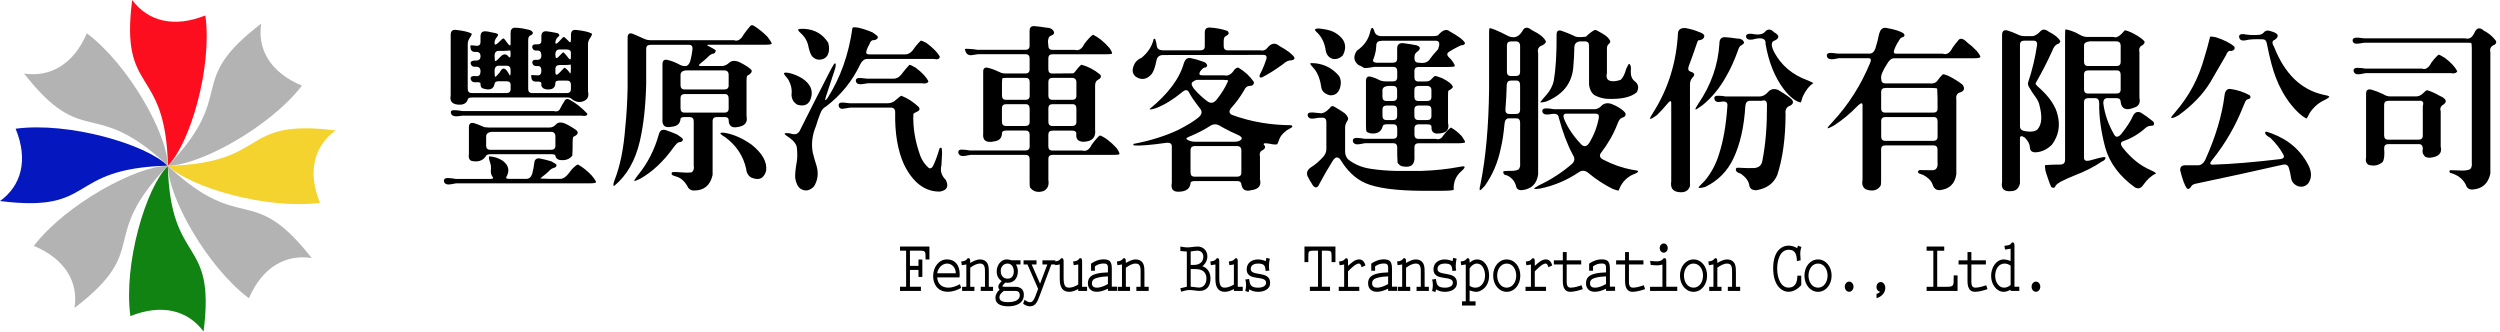 <svg width="279" height="37" viewBox="0 0 279 37" fill="none" xmlns="http://www.w3.org/2000/svg">
<path d="M14.753 0C16.48 2.345 19.376 3.144 22.918 1.722C23.721 7.556 21.172 16.088 18.743 18.482C18.465 7.137 13.364 10.762 14.753 0Z" fill="#FC0E1E"/>
<path d="M0 22.437C2.373 20.729 3.181 17.866 1.743 14.364C7.648 13.57 16.284 16.09 18.707 18.491C7.224 18.805 10.894 23.809 0 22.437Z" fill="#0518BF"/>
<path d="M37.454 14.557C35.083 16.265 34.275 19.128 35.711 22.631C29.811 23.424 21.183 20.904 18.761 18.503C30.235 18.19 26.569 13.185 37.454 14.557Z" fill="#F5D32F"/>
<path d="M22.718 37C20.989 34.655 18.094 33.856 14.552 35.278C13.749 29.444 16.298 20.912 18.727 18.518C19.044 29.863 24.105 26.238 22.718 37Z" fill="#108313"/>
<path d="M34.786 28.798C31.887 28.348 29.268 29.808 27.78 33.289C23.04 29.725 18.741 21.91 18.746 18.519C27.084 26.32 28.07 20.217 34.786 28.798Z" fill="#B3B3B3"/>
<path d="M8.315 34.367C8.77 31.501 7.293 28.912 3.773 27.44C7.377 22.753 15.281 18.503 18.711 18.508C10.821 26.752 16.994 27.727 8.315 34.367Z" fill="#B3B3B3"/>
<path d="M2.684 8.205C5.582 8.654 8.201 7.195 9.69 3.714C14.43 7.277 18.729 15.092 18.723 18.483C10.385 10.682 9.4 16.785 2.684 8.205Z" fill="#B3B3B3"/>
<path d="M29.154 2.63C28.699 5.496 30.175 8.085 33.696 9.557C30.091 14.243 22.188 18.494 18.758 18.489C26.648 10.245 20.476 9.27 29.154 2.63Z" fill="#B3B3B3"/>
<path d="M54.686 18.112C54.546 17.698 54.527 17.478 54.628 17.451C55.13 17.478 55.614 17.632 56.078 17.922C56.77 18.425 56.913 19.036 56.511 19.752C56.422 19.891 56.53 19.96 56.832 19.96H58.754C59.055 19.96 59.268 19.771 59.396 19.396C59.496 19.005 59.57 18.615 59.62 18.228C59.643 17.814 59.852 17.632 60.242 17.683C60.668 17.772 61.097 17.876 61.522 18.004C61.898 18.205 62.095 18.336 62.106 18.398C62.118 18.588 62.014 18.7 61.785 18.738C61.635 18.789 61.511 18.858 61.41 18.947C61.209 19.16 61 19.349 60.788 19.512C60.447 19.763 60.297 19.902 60.335 19.926C61.039 19.964 61.762 19.976 62.505 19.964C62.818 19.964 63.12 19.782 63.41 19.419L63.823 18.893C64.175 18.53 64.407 18.352 64.519 18.367C65.045 18.669 65.548 19.071 66.027 19.574C66.391 20.026 66.553 20.285 66.519 20.347C66.457 20.421 66.228 20.459 65.842 20.459H50.896L50.293 20.571C49.891 20.633 49.647 20.541 49.558 20.289C49.485 19.976 49.67 19.837 50.123 19.875C50.347 19.887 50.594 19.918 50.857 19.968H54.682C54.983 19.968 55.092 19.906 55.003 19.779C54.825 19.566 54.751 19.299 54.779 18.986C54.817 18.673 54.786 18.383 54.686 18.12V18.112ZM56.986 3.676C56.986 3.274 57.16 3.081 57.512 3.092C57.953 3.104 58.417 3.174 58.908 3.301C59.198 3.34 59.384 3.452 59.473 3.641C59.473 3.792 59.372 3.901 59.171 3.962C59.02 4.024 58.947 4.206 58.947 4.508V9.918C58.947 10.231 59.098 10.389 59.4 10.389H63.243C63.556 10.389 63.715 10.239 63.715 9.937V9.465C63.715 9.152 63.564 8.993 63.263 8.993H62.45C62.137 8.993 61.979 9.075 61.979 9.237C61.99 9.802 61.65 10.049 60.962 9.972C60.548 9.898 60.366 9.67 60.416 9.295C60.416 9.156 60.258 9.094 59.945 9.106C59.616 9.144 59.411 9.044 59.322 8.804C59.272 8.541 59.272 8.394 59.322 8.371L59.964 8.409C60.266 8.437 60.416 8.266 60.416 7.899C60.416 7.532 60.285 7.358 60.022 7.373C59.693 7.412 59.496 7.311 59.419 7.072C59.368 6.781 59.512 6.65 59.852 6.677C60.231 6.716 60.416 6.553 60.416 6.186C60.416 5.819 60.266 5.625 59.964 5.641C59.662 5.679 59.473 5.571 59.4 5.32C59.361 5.057 59.512 4.929 59.852 4.945C60.231 4.983 60.416 4.856 60.416 4.566V4.055C60.416 3.653 60.61 3.464 61 3.491C61.391 3.541 61.797 3.61 62.226 3.699C62.489 3.839 62.485 4.001 62.207 4.191C62.056 4.368 61.983 4.55 61.983 4.736C61.983 4.96 62.126 4.918 62.416 4.604C62.69 4.291 62.86 4.129 62.926 4.113C62.988 4.14 63.147 4.276 63.398 4.527C63.611 4.817 63.719 4.771 63.719 4.395V3.885C63.719 3.483 63.912 3.301 64.303 3.34C65.13 3.429 65.718 3.564 66.055 3.754C66.093 3.815 66.047 3.947 65.923 4.148C65.722 4.399 65.621 4.658 65.621 4.921V10.2C65.772 10.842 65.521 11.232 64.867 11.368C64.504 11.43 64.144 11.325 63.792 11.047C63.715 10.935 63.541 10.877 63.266 10.877H52.71C52.408 10.877 52.246 10.939 52.218 11.066C52.079 11.546 51.693 11.743 51.051 11.669C50.424 11.596 50.173 11.248 50.297 10.633V3.881C50.297 3.479 50.49 3.297 50.881 3.336C51.708 3.425 52.296 3.56 52.632 3.75C52.671 3.812 52.621 3.943 52.481 4.144C52.292 4.395 52.199 4.655 52.199 4.918V9.914C52.199 10.227 52.35 10.386 52.652 10.386H56.515C56.828 10.386 56.986 10.235 56.986 9.933V9.461C56.986 9.198 56.824 9.067 56.495 9.067H55.664C55.362 9.067 55.204 9.167 55.192 9.369C55.08 9.972 54.62 10.13 53.816 9.84C53.676 9.74 53.614 9.57 53.626 9.33C53.626 9.206 53.464 9.156 53.135 9.179C52.822 9.218 52.621 9.109 52.532 8.858C52.47 8.595 52.625 8.468 53.004 8.483L53.174 8.502C53.475 8.514 53.626 8.34 53.626 7.976C53.626 7.613 53.464 7.435 53.135 7.45C52.806 7.489 52.609 7.381 52.532 7.13C52.481 6.878 52.652 6.754 53.042 6.754C53.433 6.781 53.626 6.623 53.626 6.283C53.626 5.942 53.464 5.78 53.135 5.792C52.806 5.83 52.609 5.722 52.532 5.471C52.481 5.219 52.481 5.08 52.532 5.057C52.745 5.057 52.957 5.076 53.174 5.115C53.475 5.126 53.626 4.983 53.626 4.682V4.059C53.626 3.657 53.819 3.467 54.21 3.494C54.372 3.506 54.554 3.537 54.755 3.587C55.231 3.665 55.502 3.738 55.567 3.812C55.606 3.901 55.556 4.024 55.416 4.191C55.266 4.368 55.192 4.573 55.192 4.813C55.192 5.053 55.343 5.026 55.645 4.74C55.935 4.426 56.116 4.276 56.19 4.287C56.279 4.337 56.399 4.477 56.55 4.701C56.84 5.126 56.983 5.181 56.983 4.852V3.684L56.986 3.676ZM62.961 11.345C63.085 11.043 63.294 10.973 63.584 11.136C64.26 11.499 64.914 12.014 65.544 12.683C65.567 12.907 65.343 12.984 64.867 12.907H51.611L51.028 12.98C50.637 13.007 50.405 12.891 50.331 12.64C50.254 12.377 50.42 12.265 50.823 12.3C51.062 12.311 51.318 12.342 51.596 12.393H61.793C62.157 12.493 62.404 12.393 62.528 12.091C62.652 11.84 62.798 11.588 62.961 11.337V11.345ZM52.331 14.21C52.331 13.808 52.52 13.649 52.895 13.738C53.22 13.839 53.549 13.963 53.874 14.117C53.997 14.191 54.214 14.229 54.516 14.229H61.321C61.623 14.229 61.874 14.106 62.075 13.854C62.288 13.642 62.597 13.611 63 13.761C63.402 13.939 63.835 14.187 64.299 14.516C64.612 14.79 64.508 15.041 63.978 15.27C63.928 15.359 63.904 15.552 63.904 15.854C63.916 16.345 63.904 16.851 63.866 17.381C63.514 17.806 63.019 17.957 62.377 17.834C62.137 17.745 62.006 17.59 61.983 17.362C61.956 17.261 61.805 17.211 61.53 17.211H54.724C54.423 17.211 54.241 17.304 54.179 17.493C53.839 17.946 53.332 18.104 52.652 17.965C52.362 17.876 52.257 17.594 52.331 17.118V14.214V14.21ZM54.817 14.72C54.442 14.771 54.253 14.945 54.253 15.246V16.244C54.253 16.557 54.403 16.716 54.705 16.716H61.511C61.824 16.716 61.983 16.565 61.983 16.264V15.227C61.983 14.887 61.82 14.717 61.492 14.717H54.821L54.817 14.72ZM56.986 6.051C56.986 5.71 56.956 5.575 56.894 5.637C56.492 5.675 56.082 5.687 55.668 5.675C55.355 5.675 55.196 5.865 55.196 6.24C55.196 6.615 55.227 6.812 55.289 6.824C55.362 6.824 55.552 6.662 55.853 6.333C56.144 6.02 56.414 5.981 56.666 6.221C56.878 6.522 56.986 6.464 56.986 6.051ZM56.986 7.86C56.986 7.508 56.843 7.334 56.553 7.334H55.668C55.355 7.334 55.196 7.536 55.196 7.938C55.196 8.34 55.219 8.553 55.27 8.58C55.331 8.568 55.502 8.398 55.78 8.069C56.07 7.454 56.407 7.516 56.797 8.259C56.847 8.386 56.898 8.437 56.948 8.409C56.971 8.359 56.986 8.177 56.986 7.864V7.86ZM63.715 5.9C63.715 5.648 63.553 5.521 63.224 5.521H62.45C62.137 5.521 61.979 5.714 61.979 6.105C61.979 6.53 62.11 6.596 62.373 6.294C62.648 5.993 62.818 5.842 62.884 5.842C62.957 5.892 63.096 6.043 63.297 6.294C63.572 6.696 63.711 6.735 63.711 6.406V5.896L63.715 5.9ZM63.715 7.671C63.715 7.307 63.688 7.149 63.642 7.199C63.58 7.238 63.359 7.257 62.98 7.257H62.454C62.141 7.257 61.983 7.408 61.983 7.71V8.069C61.983 8.433 62.157 8.429 62.508 8.05C62.81 7.71 62.984 7.547 63.034 7.559C63.297 7.748 63.495 7.961 63.618 8.201C63.68 8.212 63.711 8.038 63.711 7.671H63.715Z" fill="black"/>
<path d="M83.599 3.073C83.75 2.81 83.932 2.748 84.144 2.883C84.698 3.235 85.2 3.645 85.653 4.109C86.016 4.589 86.167 4.852 86.105 4.902C86.016 4.964 85.784 4.995 85.409 4.995H79.114C78.835 4.995 78.862 5.064 79.187 5.204C79.639 5.428 79.871 5.583 79.883 5.656C79.833 5.896 79.713 6.008 79.523 5.996C79.384 6.047 79.26 6.124 79.144 6.221C78.855 6.511 78.568 6.766 78.278 6.994C77.938 7.246 77.915 7.369 78.205 7.369H80.525C80.827 7.369 81.109 7.249 81.372 7.01C81.635 6.758 82.006 6.727 82.486 6.917C83.201 7.269 83.665 7.578 83.882 7.841C83.932 8.065 83.762 8.274 83.371 8.464C83.332 8.553 83.313 8.734 83.313 9.009V12.949C83.464 13.653 83.135 14.063 82.335 14.175C81.67 14.315 81.329 14.055 81.318 13.402C81.318 13.178 81.167 13.062 80.865 13.062H79.999C79.686 13.062 79.527 13.212 79.527 13.514V19.527C79.264 20.684 78.58 21.26 77.474 21.26C77.095 21.271 76.832 21.09 76.681 20.715C76.38 20.212 76.008 19.887 75.568 19.736C75.239 19.647 75.046 19.566 74.984 19.492C74.922 19.38 74.941 19.284 75.042 19.21C75.216 19.183 75.517 19.191 75.947 19.23L76.608 19.268C76.948 19.268 77.153 19.249 77.23 19.21C77.42 19.021 77.482 18.785 77.42 18.495V13.537C77.42 13.224 77.269 13.065 76.967 13.065H76.422C76.121 13.065 75.962 13.127 75.95 13.255C75.9 13.796 75.579 14.09 74.987 14.14C74.206 14.318 73.858 14.021 73.932 13.255V7.168C73.932 6.754 74.125 6.596 74.516 6.696C74.918 6.785 75.347 6.948 75.796 7.188C75.997 7.315 76.221 7.377 76.472 7.377C76.724 7.377 76.913 7.188 77.037 6.812C77.149 6.387 77.23 5.95 77.281 5.513C77.319 5.173 77.192 5.003 76.902 5.003H72.586C72.273 5.003 72.114 5.153 72.114 5.455V9.376C72.052 11.89 71.813 14.024 71.399 15.784C70.896 17.934 69.949 19.585 68.553 20.742C68.414 20.765 68.421 20.564 68.572 20.138C69.199 18.568 69.601 16.596 69.779 14.218C69.918 12.922 70.003 11.453 70.042 9.806V4.206C70.042 3.781 70.235 3.634 70.626 3.773L71.906 4.337C72.107 4.438 72.358 4.488 72.66 4.488H81.913C82.327 4.639 82.691 4.419 83.008 3.827C83.186 3.576 83.379 3.324 83.591 3.073H83.599ZM73.534 14.983C73.634 14.57 73.878 14.411 74.268 14.512C74.694 14.651 75.123 14.813 75.548 15.003C76.012 15.305 76.24 15.494 76.225 15.567C76.175 15.768 76.032 15.869 75.792 15.869C75.664 15.869 75.459 16.062 75.169 16.453C74.052 18.011 72.814 19.172 71.457 19.941C71.055 20.142 70.827 20.223 70.78 20.185C70.769 20.134 70.904 19.922 71.194 19.543C72.273 18.224 73.054 16.704 73.53 14.98L73.534 14.983ZM81.318 8.367C81.318 8.027 81.155 7.857 80.827 7.857H76.511C76.132 7.907 75.947 8.081 75.947 8.382V9.512C75.947 9.825 76.097 9.983 76.399 9.983H80.846C81.159 9.983 81.318 9.833 81.318 9.531V8.363V8.367ZM81.318 11.008C81.318 10.668 81.178 10.498 80.904 10.498H76.418C76.105 10.498 75.947 10.649 75.947 10.95V12.099C75.947 12.412 76.097 12.57 76.399 12.57H80.846C81.159 12.57 81.318 12.42 81.318 12.118V11.004V11.008ZM80.394 14.871C80.444 14.782 80.656 14.779 81.035 14.852C81.952 15.03 82.895 15.455 83.862 16.132C85.08 17.099 85.626 18.073 85.502 19.055C85.25 19.949 84.678 20.192 83.785 19.79C83.456 19.55 83.29 19.237 83.274 18.847C82.961 17.427 82.195 16.26 80.974 15.339C80.571 15.1 80.378 14.945 80.39 14.867L80.394 14.871Z" fill="black"/>
<path d="M87.481 8.197C87.52 8.085 87.732 8.073 88.123 8.158C88.587 8.27 89.051 8.468 89.519 8.742C90.447 9.357 90.776 10.099 90.497 10.966C90.284 11.658 89.793 11.902 89.028 11.7C88.587 11.476 88.355 11.097 88.332 10.571C88.409 10.007 88.289 9.442 87.972 8.874C87.643 8.483 87.481 8.259 87.481 8.197ZM95.134 3.108C95.184 3.03 95.397 3.027 95.776 3.088C96.251 3.189 96.789 3.367 97.376 3.614C97.755 3.866 97.949 4.028 97.96 4.105C98.011 4.256 97.891 4.384 97.601 4.484C97.326 4.434 97.129 4.593 97.017 4.956C96.889 5.157 96.793 5.378 96.715 5.617C96.603 5.919 96.696 6.07 96.998 6.07H101.031C101.332 6.07 101.607 5.919 101.862 5.617C102.113 5.242 102.407 4.883 102.748 4.542C102.825 4.519 103.042 4.604 103.409 4.805C104.124 5.347 104.615 5.842 104.878 6.294C104.878 6.584 104.654 6.677 104.202 6.577H96.777C96.475 6.577 96.224 6.766 96.023 7.141C95.118 9.051 93.838 10.633 92.179 11.89C91.889 12.029 91.677 12.292 91.537 12.683C91.359 13.123 91.205 13.58 91.066 14.059C90.64 15.076 90.52 16.07 90.706 17.037C90.83 17.54 90.977 18.042 91.139 18.545C91.363 19.377 91.263 20.127 90.838 20.807C90.358 21.298 89.863 21.384 89.349 21.07C89.047 20.869 88.846 20.475 88.746 19.883C88.718 19.458 88.776 18.851 88.916 18.073C88.989 17.721 88.997 17.195 88.935 16.492C88.873 16.101 88.614 15.745 88.162 15.417C87.759 15.154 87.558 14.991 87.558 14.925C87.57 14.852 87.779 14.837 88.181 14.887C88.734 15.1 89.109 14.964 89.31 14.473C90.439 12.211 91.591 9.949 92.759 7.686C92.96 7.311 93.1 7.102 93.173 7.064C93.297 7.075 93.305 7.284 93.192 7.686L92.156 10.834C92.028 11.236 92.087 11.287 92.326 10.985C93.784 8.711 94.72 6.085 95.134 3.108ZM89.062 3.336C89.074 3.235 89.333 3.197 89.836 3.224C90.981 3.313 91.847 3.835 92.438 4.79C92.578 5.331 92.547 5.795 92.346 6.186C92.183 6.437 91.951 6.588 91.65 6.638C91.247 6.712 90.903 6.588 90.613 6.263C90.435 6.012 90.292 5.59 90.18 4.999C90.068 4.573 89.851 4.194 89.538 3.87C89.225 3.58 89.066 3.406 89.066 3.344L89.062 3.336ZM99.882 11.232C100.296 10.869 100.536 10.687 100.598 10.687C101.313 10.977 101.955 11.391 102.52 11.932C102.709 12.172 102.628 12.358 102.276 12.497C102.086 12.586 101.974 12.655 101.936 12.706C101.862 14.187 102.117 15.753 102.709 17.4C102.91 17.926 103.235 18.387 103.687 18.777C103.877 18.816 104.02 18.735 104.12 18.534C104.36 18.069 104.604 17.408 104.855 16.553C104.917 16.503 104.979 16.48 105.045 16.48C105.107 16.53 105.137 16.743 105.137 17.122L105.064 18.441C104.902 19.055 105.064 19.605 105.555 20.08C105.907 20.807 105.687 21.244 104.894 21.38C103.235 21.403 101.905 20.405 100.899 18.383C100.184 16.824 99.851 14.871 99.902 12.52C99.902 12.18 99.739 12.01 99.41 12.01H94.886L94.302 12.103C93.9 12.203 93.668 12.114 93.606 11.84C93.544 11.55 93.715 11.418 94.117 11.445L94.813 11.523H99.055C99.356 11.523 99.631 11.43 99.882 11.24V11.232ZM100.563 8.348C100.837 7.973 101.147 7.601 101.487 7.234C101.561 7.222 101.789 7.323 102.164 7.536C102.891 8.077 103.378 8.591 103.614 9.082C103.525 9.295 103.27 9.365 102.84 9.291H96.866L96.263 9.384C95.861 9.446 95.617 9.361 95.528 9.121C95.451 8.808 95.636 8.669 96.073 8.707L96.789 8.781H99.728C100.041 8.781 100.319 8.638 100.559 8.348H100.563Z" fill="black"/>
<path d="M114.905 3.429C114.905 3.05 115.095 2.884 115.47 2.918C115.911 2.957 116.348 3.011 116.789 3.088C117.241 3.1 117.523 3.27 117.636 3.599C117.674 3.75 117.562 3.877 117.295 3.978C116.994 4.09 116.893 4.461 116.994 5.092C116.994 5.405 117.144 5.563 117.446 5.563H119.933C120.385 5.691 120.745 5.471 121.008 4.902L121.309 4.527C121.688 4.086 121.92 3.873 122.005 3.885C122.608 4.175 123.212 4.666 123.815 5.355C124.055 5.706 124.148 5.919 124.097 5.997C124.008 6.035 123.784 6.055 123.421 6.055H117.465C117.152 6.055 116.994 6.205 116.994 6.507V7.733C116.994 8.046 117.144 8.205 117.446 8.205L119.782 8.185C119.832 8.162 119.921 8.073 120.045 7.922C120.385 7.47 120.605 7.238 120.706 7.226C121.421 7.416 122.113 7.779 122.779 8.321C122.953 8.545 122.852 8.754 122.477 8.943C122.299 9.055 122.214 9.264 122.214 9.566V14.465C122.326 15.343 121.885 15.796 120.895 15.823C120.304 15.8 120.049 15.502 120.122 14.937C120.122 14.697 119.971 14.578 119.67 14.578H117.465C117.152 14.578 116.994 14.728 116.994 15.03V16.329C116.994 16.642 117.144 16.801 117.446 16.801H120.764C121.216 16.929 121.576 16.708 121.839 16.14L122.121 15.761C122.473 15.335 122.694 15.119 122.782 15.119C123.347 15.343 123.962 15.823 124.631 16.55C124.882 16.925 124.975 17.145 124.913 17.211C124.851 17.261 124.623 17.285 124.236 17.285H117.469C117.156 17.285 116.998 17.435 116.998 17.737V20.092C117.098 20.668 116.924 21.078 116.472 21.318C115.806 21.53 115.296 21.391 114.944 20.904C114.917 20.815 114.905 20.583 114.905 20.208V17.756C114.905 17.443 114.755 17.285 114.453 17.285H108.308L107.686 17.397C107.284 17.459 107.04 17.354 106.951 17.076C106.913 16.786 107.083 16.662 107.462 16.701C107.701 16.712 107.957 16.743 108.235 16.793H114.438C114.751 16.793 114.909 16.642 114.909 16.341V15.042C114.909 14.728 114.759 14.57 114.457 14.57H112.288C111.974 14.57 111.816 14.678 111.816 14.891C111.804 15.405 111.522 15.703 110.969 15.776C110.052 15.977 109.639 15.684 109.724 14.891V8.011C109.724 7.609 109.917 7.466 110.308 7.578C110.733 7.69 111.17 7.857 111.607 8.069C111.758 8.158 111.986 8.201 112.284 8.201H114.434C114.747 8.201 114.905 8.05 114.905 7.748V6.522C114.905 6.209 114.755 6.051 114.453 6.051H109.136L108.533 6.143C108.131 6.217 107.868 6.074 107.74 5.71L107.682 5.486C107.705 5.436 107.906 5.428 108.285 5.467C108.548 5.478 108.811 5.509 109.078 5.56H114.43C114.743 5.56 114.902 5.409 114.902 5.107V3.429H114.905ZM112.438 8.688L111.912 8.707C111.851 8.746 111.82 8.916 111.82 9.218V10.668C111.82 10.981 111.97 11.14 112.272 11.14H114.441C114.755 11.14 114.913 10.989 114.913 10.687V9.16C114.913 8.847 114.762 8.688 114.461 8.688H112.442H112.438ZM114.905 12.137C114.905 11.797 114.766 11.627 114.492 11.627H112.288C111.974 11.627 111.816 11.778 111.816 12.079V13.588C111.816 13.901 111.967 14.059 112.268 14.059H114.438C114.751 14.059 114.909 13.909 114.909 13.607V12.137H114.905ZM120.126 9.179C120.126 8.827 119.925 8.665 119.523 8.688H117.469C117.156 8.688 116.998 8.839 116.998 9.14V10.668C116.998 10.981 117.148 11.14 117.45 11.14H119.654C119.967 11.14 120.126 10.989 120.126 10.687V9.179ZM120.126 12.137C120.126 11.797 119.987 11.627 119.712 11.627H117.469C117.156 11.627 116.998 11.778 116.998 12.079V13.588C116.998 13.901 117.148 14.059 117.45 14.059H119.654C119.967 14.059 120.126 13.909 120.126 13.607V12.137Z" fill="black"/>
<path d="M134.453 3.618C134.453 3.243 134.642 3.057 135.017 3.073C135.771 3.123 136.425 3.251 136.978 3.452C137.218 3.665 137.152 3.862 136.788 4.036C136.637 4.098 136.564 4.287 136.564 4.6V5.146C136.564 5.459 136.715 5.617 137.016 5.617H140.617C140.968 5.695 141.243 5.598 141.448 5.335C141.873 4.794 142.326 4.732 142.805 5.146C143.648 5.61 144.193 6.023 144.445 6.391C144.507 6.58 144.402 6.692 144.124 6.731C143.811 6.72 143.494 6.863 143.18 7.164C142.353 7.768 141.599 8.243 140.918 8.595C140.694 8.707 140.574 8.676 140.559 8.502C140.57 8.379 140.667 8.158 140.841 7.841C141.03 7.427 141.193 7.006 141.332 6.576C141.405 6.275 141.293 6.124 140.992 6.124L129.739 6.143C129.364 6.17 129.136 6.368 129.062 6.747C128.935 7.412 128.768 7.911 128.552 8.235C127.987 8.889 127.376 8.99 126.723 8.537C126.32 8.185 126.301 7.682 126.665 7.029C126.877 6.739 127.117 6.553 127.38 6.464C128.107 5.873 128.567 5.165 128.757 4.334C128.819 4.31 128.877 4.322 128.927 4.372C129.016 4.624 129.07 4.875 129.097 5.126C129.136 5.428 129.348 5.59 129.739 5.617H133.981C134.294 5.617 134.453 5.467 134.453 5.165V3.618ZM132.132 7.029C132.272 6.604 132.515 6.418 132.867 6.484C133.293 6.561 133.741 6.685 134.205 6.863C134.507 6.936 134.681 7.087 134.731 7.315C134.658 7.493 134.553 7.566 134.429 7.539C134.302 7.566 134.139 7.71 133.938 7.972C133.776 8.263 133.846 8.406 134.147 8.406H136.618C137.044 8.518 137.43 8.305 137.767 7.764C137.941 7.586 138.091 7.52 138.219 7.555C138.934 7.984 139.507 8.518 139.936 9.156C139.948 9.446 139.785 9.589 139.445 9.589C139.182 9.589 138.973 9.767 138.822 10.115C138.409 10.819 137.948 11.445 137.446 11.998C137.117 12.377 137.136 12.652 137.504 12.826C139.553 13.58 141.757 13.963 144.12 13.974C144.193 14.036 144.232 14.094 144.232 14.144C144.193 14.206 143.989 14.338 143.61 14.539C143.219 14.829 142.956 15.123 142.817 15.424C142.666 15.838 142.573 16.066 142.535 16.101C142.384 16.151 142.109 16.132 141.707 16.043L141.444 16.004C141.081 15.954 140.953 16.012 141.065 16.174C141.255 16.364 141.216 16.553 140.953 16.739C140.64 16.851 140.528 17.099 140.613 17.474V20.018C140.787 20.722 140.462 21.124 139.634 21.225C139.043 21.387 138.687 21.206 138.559 20.68C138.548 20.366 138.389 20.208 138.088 20.208H133.339C133.037 20.208 132.879 20.277 132.867 20.417C132.817 21.043 132.388 21.372 131.587 21.395C130.911 21.434 130.64 21.101 130.775 20.397V16.345C130.775 16.043 130.586 15.904 130.211 15.931C128.463 16.182 127.245 16.283 126.552 16.233C126.491 16.182 126.464 16.124 126.479 16.062C128.351 15.71 130.021 15.188 131.494 14.496C132.5 13.982 133.254 13.518 133.757 13.1C134.159 12.76 134.201 12.416 133.888 12.064C133.308 11.321 132.91 10.734 132.682 10.293C132.531 9.979 132.268 9.983 131.889 10.312C130.911 11.116 129.955 11.7 129.023 12.064C128.521 12.226 128.281 12.257 128.308 12.157C130.381 10.459 131.657 8.746 132.132 7.01V7.029ZM136.243 14.098C135.829 13.823 135.439 13.804 135.075 14.04C134.371 14.492 133.575 14.902 132.682 15.266C132.368 15.393 132.318 15.505 132.531 15.606C132.771 15.745 133.041 15.815 133.343 15.815H137.828C138.13 15.815 138.362 15.734 138.525 15.571C138.664 15.397 138.532 15.219 138.13 15.045C137.627 14.833 137.125 14.585 136.622 14.311L136.247 14.102L136.243 14.098ZM138.54 16.813C138.54 16.472 138.378 16.302 138.049 16.302H133.354C133.026 16.302 132.863 16.461 132.863 16.774V19.245C132.863 19.558 133.014 19.717 133.316 19.717H138.064C138.378 19.717 138.536 19.566 138.536 19.264V16.813H138.54ZM133.548 8.916C133.358 8.966 133.196 9.055 133.057 9.179C132.917 9.33 132.995 9.589 133.281 9.952C133.772 10.505 134.259 10.958 134.75 11.31C135.091 11.561 135.416 11.519 135.729 11.178C136.32 10.451 136.765 9.728 137.067 9.009C137.055 8.947 136.897 8.916 136.595 8.916H133.54H133.548Z" fill="black"/>
<path d="M148.382 12.079C148.544 11.828 148.734 11.778 148.947 11.928C149.326 12.141 149.701 12.381 150.076 12.644C150.416 12.957 150.52 13.224 150.397 13.437C150.207 13.7 150.114 13.959 150.114 14.21V16.925C150.114 17.226 150.215 17.505 150.416 17.756C151.143 18.348 152.025 18.711 153.053 18.851C153.869 18.974 154.793 19.052 155.826 19.075H158.599C160.145 19.024 161.568 18.874 162.875 18.622C163.127 18.572 163.301 18.553 163.401 18.564C163.513 18.653 163.409 18.835 163.08 19.11C162.465 19.651 162.183 20.339 162.233 21.182C162.133 21.233 161.924 21.264 161.611 21.275L160.915 21.294H158.803C155.799 21.283 153.653 20.993 152.357 20.428C151.278 19.949 150.354 19.079 149.585 17.806C149.322 17.466 149.051 17.493 148.773 17.884C148.22 18.762 147.709 19.643 147.245 20.521C147.056 20.974 146.82 21.035 146.53 20.711C146.317 20.382 146.12 20.049 145.946 19.713C145.756 19.299 145.884 18.947 146.325 18.657C146.777 18.383 147.237 17.984 147.701 17.47C147.914 17.207 148.022 16.929 148.022 16.642V13.607C148.022 13.293 147.872 13.135 147.57 13.135C147.268 13.123 146.959 13.154 146.646 13.228C146.244 13.278 146.012 13.178 145.95 12.926C145.876 12.663 146.043 12.536 146.46 12.547L147.423 12.64C147.725 12.64 148.046 12.45 148.386 12.075L148.382 12.079ZM146.213 7.087C146.263 7.037 146.476 7.029 146.855 7.068C147.91 7.207 148.769 7.679 149.438 8.483C149.662 8.858 149.697 9.318 149.531 9.86C149.329 10.413 148.95 10.672 148.401 10.633C147.798 10.471 147.477 10.138 147.439 9.635C147.326 8.858 147.087 8.228 146.723 7.752C146.383 7.373 146.213 7.157 146.213 7.091V7.087ZM146.742 3.336C146.804 3.173 147.067 3.135 147.535 3.224C148.162 3.297 148.664 3.448 149.043 3.676C150.099 4.33 150.374 5.157 149.875 6.163C149.546 6.503 149.171 6.642 148.746 6.576C148.305 6.437 148.042 6.132 147.953 5.652C147.852 4.898 147.578 4.272 147.125 3.769C146.886 3.545 146.762 3.398 146.75 3.336H146.742ZM152.926 3.467C153.065 3.003 153.208 2.992 153.359 3.429C153.436 3.792 153.68 3.993 154.094 4.032H159.863C160.165 4.032 160.373 4.001 160.486 3.939C161 3.324 161.448 3.185 161.824 3.525C162.752 4.028 163.312 4.457 163.502 4.805C163.463 4.956 163.351 5.037 163.162 5.049C163.049 5.049 162.899 5.107 162.709 5.219C162.38 5.382 162.048 5.571 161.711 5.784C161.433 5.962 161.452 6.186 161.769 6.46L161.994 6.704C162.295 7.106 162.407 7.338 162.334 7.4C162.233 7.45 161.994 7.474 161.619 7.474H158.32C158.007 7.474 157.848 7.624 157.848 7.926V8.622C157.848 8.935 157.999 9.094 158.301 9.094H159.074C159.387 9.094 159.616 9.005 159.751 8.831C159.913 8.653 160.033 8.541 160.111 8.491C160.184 8.452 160.455 8.529 160.923 8.715C161.65 9.067 162.059 9.399 162.148 9.713C162.071 9.852 161.905 9.991 161.638 10.126C161.611 10.188 161.599 10.37 161.599 10.672V13.727C161.773 14.442 161.448 14.833 160.621 14.895C160.006 14.968 159.716 14.72 159.755 14.14C159.755 13.966 159.604 13.877 159.302 13.877H158.324C158.011 13.877 157.852 14.028 157.852 14.33V15.026C157.852 15.339 158.003 15.498 158.305 15.498H160.227C160.567 15.598 160.83 15.498 161.019 15.196C161.344 14.744 161.646 14.423 161.924 14.233C162.326 14.446 162.728 14.767 163.131 15.196C163.394 15.575 163.521 15.799 163.506 15.873C163.444 15.946 163.216 15.985 162.829 15.985H158.324C158.011 15.985 157.852 16.136 157.852 16.438V17.416C157.926 18.371 157.481 18.754 156.514 18.564C156.302 18.526 156.12 18.387 155.969 18.151C155.93 17.586 155.919 17.021 155.93 16.453C155.93 16.14 155.78 15.981 155.478 15.981H152.33L151.727 16.093C151.325 16.155 151.081 16.062 150.992 15.811C150.919 15.498 151.104 15.359 151.557 15.397C151.781 15.409 152.029 15.44 152.292 15.49H155.459C155.772 15.49 155.93 15.339 155.93 15.038V14.341C155.93 14.028 155.78 13.87 155.478 13.87H154.763C154.461 13.87 154.302 13.963 154.291 14.152C154.128 14.717 153.687 14.964 152.972 14.887C152.721 14.825 152.562 14.755 152.5 14.678C152.462 14.589 152.442 14.357 152.442 13.982V9.044C152.442 8.618 152.636 8.46 153.026 8.572C153.328 8.645 153.629 8.765 153.931 8.931C154.121 9.032 154.364 9.082 154.666 9.082H155.459C155.772 9.082 155.93 8.931 155.93 8.63V7.934C155.93 7.621 155.78 7.462 155.478 7.462H153.386L152.802 7.555C152.4 7.617 152.176 7.605 152.125 7.516C152.025 7.439 151.847 7.354 151.599 7.253C151.058 6.812 151.004 6.279 151.429 5.652C152.261 5.088 152.759 4.353 152.937 3.448L152.926 3.467ZM154.279 4.542L153.997 4.581C153.707 4.608 153.571 4.821 153.583 5.223C153.571 5.587 153.483 6.008 153.32 6.488C153.142 6.801 153.243 6.971 153.622 6.998H155.451C155.764 6.998 155.923 6.847 155.923 6.546V5.416C155.923 4.991 156.143 4.79 156.584 4.813C157.087 4.875 157.589 4.956 158.092 5.057C158.556 5.219 158.575 5.467 158.15 5.791C157.949 5.892 157.848 6.12 157.848 6.468C157.848 6.816 157.999 6.994 158.301 6.994C158.842 7.083 159.229 6.994 159.469 6.731C159.782 6.29 160.103 5.904 160.431 5.563C160.482 5.54 160.544 5.362 160.621 5.037C160.66 4.713 160.528 4.546 160.227 4.546H154.291L154.279 4.542ZM154.882 9.593C154.48 9.643 154.279 9.805 154.279 10.084V10.799C154.279 11.113 154.43 11.271 154.732 11.271H155.447C155.76 11.271 155.919 11.12 155.919 10.819V10.065C155.919 9.751 155.768 9.593 155.466 9.593H154.882ZM155.923 12.249C155.923 11.936 155.772 11.778 155.47 11.778H154.755C154.442 11.778 154.283 11.928 154.283 12.23V12.926C154.283 13.239 154.434 13.398 154.735 13.398H155.451C155.764 13.398 155.923 13.247 155.923 12.945V12.249ZM159.747 10.065C159.747 9.724 159.546 9.57 159.144 9.593H158.316C158.003 9.593 157.844 9.744 157.844 10.045V10.799C157.844 11.113 157.995 11.271 158.297 11.271H159.275C159.588 11.271 159.747 11.12 159.747 10.819V10.065ZM159.747 12.249C159.747 11.936 159.596 11.778 159.295 11.778H158.316C158.003 11.778 157.844 11.928 157.844 12.23V12.926C157.844 13.239 157.995 13.398 158.297 13.398H159.275C159.588 13.398 159.747 13.247 159.747 12.945V12.249Z" fill="black"/>
<path d="M166.213 3.166C166.251 3.116 166.456 3.166 166.835 3.317C167.261 3.494 167.69 3.692 168.115 3.92C168.858 4.345 169.445 4.202 169.886 3.487C170.111 3.011 170.462 2.965 170.942 3.355C171.82 3.781 172.349 4.21 172.524 4.635C172.524 4.774 172.396 4.91 172.148 5.049C171.708 5.188 171.545 5.482 171.657 5.935V19.469C171.507 20.525 170.903 21.109 169.848 21.221C169.445 21.244 169.221 21.07 169.171 20.691C169.02 20.189 168.691 19.817 168.193 19.578C167.891 19.55 167.748 19.407 167.759 19.145C167.821 19.094 168.042 19.067 168.421 19.067C168.885 19.09 169.233 19.04 169.457 18.916C169.619 18.765 169.681 18.514 169.646 18.162V13.677C169.646 13.363 169.496 13.205 169.194 13.205H168.421C168.119 13.205 167.949 13.394 167.91 13.769C167.81 14.887 167.667 15.83 167.477 16.596C167.164 18.128 166.572 19.512 165.706 20.742C165.416 21.066 165.234 21.233 165.161 21.233C165.099 21.171 165.118 20.95 165.219 20.572C165.81 17.644 166.131 14.117 166.182 9.999V3.788C166.182 3.413 166.193 3.204 166.22 3.166H166.213ZM169.643 9.5C169.643 9.16 169.503 8.99 169.229 8.99H168.645C168.343 8.99 168.181 9.14 168.154 9.442C168.127 10.386 168.08 11.325 168.003 12.269C168.003 12.57 168.154 12.721 168.455 12.721H169.171C169.484 12.721 169.643 12.57 169.643 12.269V9.496V9.5ZM169.643 5.146C169.643 4.794 169.484 4.62 169.171 4.62H168.645C168.332 4.62 168.173 4.771 168.173 5.072V8.011C168.173 8.324 168.324 8.483 168.626 8.483H169.171C169.484 8.483 169.643 8.332 169.643 8.031V5.146ZM178.726 11.797C179.016 11.523 179.38 11.453 179.82 11.588C180.563 11.878 181.085 12.219 181.387 12.605C181.476 12.88 181.344 13.066 180.992 13.151C180.791 13.239 180.629 13.472 180.501 13.847C180.076 14.953 179.472 16.016 178.691 17.033C178.452 17.335 178.521 17.594 178.9 17.806C179.967 18.36 181.035 18.735 182.106 18.936C182.496 18.986 182.728 19.036 182.802 19.087C182.875 19.187 182.659 19.33 182.141 19.52C181.414 19.899 180.915 20.475 180.652 21.252C180.602 21.291 180.373 21.233 179.975 21.082C179.02 20.602 178.142 20.034 177.338 19.365C176.947 19.013 176.572 18.963 176.209 19.214C174.863 20.119 173.421 20.73 171.874 21.043C171.495 21.093 171.278 21.105 171.213 21.082C171.186 21.02 171.363 20.889 171.739 20.688C173.119 20.034 174.356 19.23 175.451 18.274C175.752 17.984 175.776 17.652 175.528 17.277C174.898 16.097 174.38 14.713 173.962 13.131C173.935 12.83 173.738 12.687 173.359 12.698L172.833 12.772C172.442 12.822 172.21 12.729 172.137 12.489C172.075 12.215 172.237 12.079 172.628 12.095C172.891 12.107 173.154 12.137 173.421 12.188H177.926C178.227 12.188 178.498 12.056 178.738 11.793L178.726 11.797ZM173.715 3.862C173.715 3.448 173.908 3.309 174.298 3.448C174.724 3.599 175.153 3.769 175.578 3.959C175.818 4.148 176.29 4.191 176.994 4.09C177.346 3.738 177.678 3.487 177.991 3.336C178.092 3.324 178.363 3.456 178.803 3.73C179.279 3.993 179.581 4.283 179.708 4.597C179.708 4.709 179.658 4.809 179.557 4.898C179.407 4.987 179.333 5.177 179.333 5.463V8.158C179.171 8.812 179.457 9.113 180.199 9.063C180.4 9.04 180.621 8.99 180.861 8.912C181.112 8.7 181.321 8.29 181.483 7.686C181.646 7.311 181.758 7.122 181.824 7.122C181.998 7.249 182.056 7.524 181.994 7.953C181.982 8.444 182.117 8.808 182.407 9.048C182.848 9.361 182.933 9.775 182.67 10.293C182.017 10.857 180.892 11.105 179.298 11.027C178.784 10.977 178.32 10.834 177.902 10.594C177.589 10.343 177.4 9.968 177.338 9.465V5.092C177.338 4.778 177.187 4.62 176.885 4.62H176.282C175.903 4.682 175.71 4.902 175.698 5.281C175.687 6.047 175.64 6.832 175.567 7.636C175.377 9.369 174.36 10.61 172.512 11.348C172.133 11.438 171.928 11.457 171.889 11.406C172.102 11.132 172.342 10.846 172.605 10.56C172.995 10.107 173.258 9.604 173.397 9.051C173.622 7.744 173.73 6.016 173.718 3.87L173.715 3.862ZM178.424 13.174C178.486 12.849 178.363 12.683 178.046 12.683H174.805C174.503 12.683 174.414 12.872 174.542 13.247C174.944 14.241 175.598 15.208 176.503 16.151C176.804 16.414 177.087 16.352 177.349 15.962C177.875 15.107 178.235 14.179 178.424 13.174Z" fill="black"/>
<path d="M187.264 3.657C187.325 3.278 187.604 3.104 188.091 3.131C188.617 3.22 189.12 3.363 189.599 3.564C189.924 3.665 190.125 3.796 190.202 3.958C190.202 4.287 189.978 4.469 189.526 4.504C189.475 4.554 189.425 4.662 189.375 4.825C189.1 5.652 188.795 6.503 188.47 7.369C188.358 7.671 188.4 7.872 188.602 7.972C189.104 8.112 189.205 8.332 188.903 8.634C188.702 8.846 188.602 9.106 188.602 9.407V20.772C188.424 21.314 187.998 21.534 187.322 21.434C186.668 21.356 186.397 20.954 186.51 20.227V11.499C186.51 11.174 186.347 11.225 186.018 11.65C185.705 12.029 185.342 12.424 184.924 12.837C184.433 13.189 184.178 13.328 184.151 13.251C184.124 13.174 184.244 12.938 184.51 12.536C186.181 9.898 187.097 6.936 187.264 3.657ZM191.885 4.863C191.885 4.388 192.086 4.148 192.488 4.148C192.913 4.175 193.362 4.221 193.826 4.299C194.24 4.287 194.51 4.426 194.638 4.713C194.649 4.813 194.564 4.921 194.375 5.034C194.197 5.084 194.054 5.296 193.942 5.675C193.54 6.781 193.118 7.71 192.677 8.464C191.962 9.771 191.076 10.857 190.021 11.723C189.53 12.087 189.259 12.249 189.209 12.215C189.182 12.153 189.301 11.921 189.568 11.519C190.964 9.469 191.738 7.253 191.888 4.863H191.885ZM197.31 10.27C197.612 9.929 197.994 9.856 198.458 10.045C199.224 10.509 199.723 10.857 199.947 11.082C200.237 11.422 200.106 11.693 199.553 11.894C199.301 12.095 199.209 12.377 199.27 12.741C199.259 15.428 198.95 17.69 198.346 19.527C197.944 20.471 197.171 21.035 196.026 21.225C195.547 21.248 195.28 21.062 195.214 20.66C195.152 20.208 194.835 19.782 194.271 19.38C193.779 19.241 193.617 19.028 193.779 18.738C193.841 18.711 194.062 18.711 194.441 18.738C194.831 18.762 195.218 18.769 195.608 18.758C196.274 18.769 196.637 18.456 196.703 17.814C197.043 16.066 197.206 14.052 197.194 11.762C197.217 11.287 197.016 11.116 196.591 11.252H195.291C194.99 11.252 194.82 11.441 194.781 11.816C194.642 14.14 194.201 16.089 193.462 17.66C192.786 19.106 191.73 20.173 190.295 20.865C189.804 20.989 189.561 21.008 189.561 20.923C189.561 20.873 189.793 20.622 190.257 20.169C190.984 19.291 191.521 18.286 191.858 17.153C192.333 15.695 192.643 13.893 192.782 11.743C192.793 11.441 192.612 11.302 192.237 11.329L192.012 11.368C191.622 11.43 191.397 11.329 191.336 11.066C191.262 10.792 191.417 10.664 191.807 10.687C192.047 10.687 192.302 10.714 192.581 10.764H196.39C196.703 10.764 197.012 10.602 197.314 10.273L197.31 10.27ZM196.974 3.541C197.287 3.201 197.627 3.22 197.991 3.599C198.582 3.928 198.617 4.229 198.103 4.504C197.639 4.616 197.608 5.064 198.01 5.842C198.803 7.311 200.044 8.355 201.741 8.97C202.155 9.148 202.364 9.252 202.364 9.291C201.912 9.57 201.517 10.072 201.177 10.799C201.076 11.178 200.999 11.391 200.953 11.441C200.373 11.318 199.746 10.819 199.069 9.952C198.064 8.622 197.387 6.936 197.035 4.902C197.097 4.287 196.614 4.125 195.585 4.411C195.172 4.473 194.932 4.388 194.87 4.148C194.808 3.858 195.021 3.734 195.512 3.773C196.227 3.924 196.718 3.846 196.981 3.549L196.974 3.541Z" fill="black"/>
<path d="M209.735 3.73C209.847 3.278 210.094 3.069 210.469 3.108C211.436 3.27 212.101 3.483 212.469 3.75C212.619 3.974 212.527 4.125 212.186 4.202C212.109 4.229 211.954 4.446 211.714 4.863C211.602 5.065 211.506 5.266 211.432 5.467C211.281 5.819 211.339 5.993 211.602 5.993H216.823C217.248 6.143 217.608 5.923 217.898 5.331C218.072 5.08 218.269 4.829 218.482 4.577C218.721 4.187 219.085 4.252 219.576 4.767C219.901 5.007 220.249 5.312 220.612 5.691C220.902 6.055 221.034 6.283 221.007 6.368C220.956 6.457 220.732 6.499 220.33 6.499H211.413C211.111 6.499 210.852 6.689 210.639 7.064C210.098 7.891 209.866 8.471 209.943 8.796C209.943 9.137 210.094 9.307 210.396 9.307H215.315C215.666 9.357 215.941 9.287 216.142 9.098C216.343 8.808 216.567 8.537 216.819 8.286C216.881 8.263 217.109 8.328 217.496 8.495C218.072 8.785 218.574 9.098 219.004 9.438C219.344 9.891 219.212 10.2 218.609 10.362C218.358 10.502 218.265 10.765 218.327 11.155V19.45C218.165 20.517 217.546 21.109 216.479 21.221C216.076 21.244 215.806 21.028 215.666 20.56C215.516 20.158 215.172 19.814 214.63 19.523C214.301 19.423 214.127 19.346 214.1 19.299C213.988 19.187 214.027 19.079 214.213 18.978L215.663 18.998C216.103 18.986 216.289 18.677 216.227 18.073V16.697C216.227 16.383 216.076 16.225 215.775 16.225H210.404C210.09 16.225 209.932 16.376 209.932 16.677V20.015C209.932 20.39 209.92 20.618 209.893 20.691C209.564 21.244 209.019 21.395 208.254 21.144C207.89 20.943 207.759 20.591 207.859 20.088V11.739C207.859 11.438 207.677 11.464 207.314 11.813C206.486 12.679 205.585 13.421 204.619 14.036C204.216 14.26 203.996 14.349 203.957 14.299C203.946 14.237 204.12 14.017 204.483 13.638C206.266 11.727 207.673 9.523 208.706 7.021C208.857 6.669 208.799 6.495 208.536 6.495H205.218L204.615 6.607C204.201 6.646 203.961 6.549 203.899 6.325C203.81 6.012 203.992 5.873 204.445 5.911L205.141 5.985H208.629C208.93 5.985 209.151 5.795 209.29 5.42C209.468 4.856 209.611 4.291 209.723 3.723L209.735 3.73ZM216.196 9.895C216.134 9.844 215.957 9.817 215.666 9.817H210.407C210.094 9.817 209.936 9.968 209.936 10.27V12.099C209.936 12.412 210.086 12.57 210.388 12.57H215.759C216.073 12.57 216.231 12.42 216.231 12.118C216.243 11.376 216.231 10.637 216.192 9.895H216.196ZM216.235 13.553C216.235 13.228 216.092 13.062 215.802 13.062H210.411C210.098 13.062 209.94 13.212 209.94 13.514V15.246C209.94 15.56 210.09 15.718 210.392 15.718H215.763C216.076 15.718 216.235 15.568 216.235 15.266V13.549V13.553Z" fill="black"/>
<path d="M223.435 3.881C223.435 3.479 223.625 3.317 224 3.39C224.413 3.518 224.847 3.684 225.299 3.9C225.477 3.989 225.713 4.032 226.014 4.032H226.768C227.07 4.032 227.383 3.85 227.712 3.487C227.952 3.224 228.265 3.243 228.655 3.545C229.309 3.873 229.734 4.221 229.935 4.6C229.885 4.79 229.758 4.902 229.56 4.941C229.336 5.068 229.166 5.3 229.05 5.637C228.497 6.855 227.87 8.081 227.163 9.311C227.163 9.411 227.345 9.612 227.708 9.914C228.775 10.908 229.417 11.882 229.63 12.833C229.943 14.067 229.73 15.169 228.988 16.151C228.458 16.677 227.859 16.963 227.178 16.998C226.765 17.01 226.552 16.824 226.536 16.434C226.525 16.093 226.335 15.738 225.972 15.359C225.608 15.119 225.427 15.15 225.427 15.451V20.467C225.299 21.032 224.974 21.322 224.448 21.333C223.632 21.41 223.292 21.059 223.431 20.277V3.881H223.435ZM227.337 5.049C227.375 4.709 227.248 4.539 226.958 4.539H225.902C225.589 4.539 225.43 4.689 225.43 4.991V14.094C225.43 14.407 225.624 14.589 226.014 14.639C226.807 14.767 227.302 14.647 227.503 14.28C227.867 13.754 227.905 12.922 227.615 11.793C227.553 11.441 227.364 11.066 227.051 10.664C226.861 10.413 226.699 10.161 226.56 9.91C226.335 9.608 226.266 9.357 226.351 9.156C226.803 7.81 227.128 6.441 227.333 5.045L227.337 5.049ZM230.485 3.317C230.535 3.266 230.747 3.305 231.126 3.429C231.44 3.529 231.753 3.672 232.07 3.862C232.383 4.04 232.673 4.125 232.936 4.125H235.894C236.184 4.276 236.598 4.024 237.14 3.371C237.542 3.46 238.017 3.672 238.57 4.013C239.034 4.314 239.293 4.535 239.344 4.674C239.344 4.786 239.266 4.906 239.119 5.034C238.791 5.173 238.675 5.436 238.76 5.826V10.896C238.884 11.488 238.69 11.859 238.176 12.01C237.271 12.373 236.768 12.168 236.668 11.387C236.668 11.097 236.517 10.954 236.215 10.954H235.179C234.877 10.954 234.727 11.143 234.727 11.519C234.877 12.713 235.287 13.889 235.952 15.041C236.126 15.355 236.385 15.332 236.726 14.968C237.391 14.125 237.832 13.441 238.044 12.915C238.257 12.512 238.555 12.4 238.93 12.574C239.332 12.826 239.754 13.127 240.194 13.479C240.396 13.618 240.446 13.781 240.345 13.97C240.283 14.021 240.163 14.044 239.986 14.044C239.796 14.055 239.634 14.121 239.495 14.233C238.717 14.937 237.863 15.447 236.931 15.761C236.629 15.873 236.621 16.12 236.911 16.495C237.816 17.652 238.845 18.479 240.001 18.982C240.454 19.183 240.647 19.315 240.585 19.377C240.071 19.616 239.607 20.038 239.189 20.641C238.926 21.032 238.609 21.117 238.245 20.904C236.536 19.67 235.438 18.197 234.947 16.476C234.467 14.666 234.243 13.015 234.27 11.519C234.27 11.14 234.119 10.954 233.818 10.954H233.044C232.731 10.954 232.573 11.105 232.573 11.406V17.59C232.573 17.892 232.762 18.004 233.137 17.93L234.266 17.629C234.645 17.54 234.862 17.509 234.928 17.536C235.04 17.714 234.901 17.888 234.514 18.062C233.71 18.615 232.704 19.125 231.498 19.589C230.995 19.79 230.492 20.015 229.99 20.266C229.738 20.405 229.549 20.548 229.425 20.699C229.336 20.962 229.174 21.024 228.934 20.889C228.795 20.625 228.613 20.142 228.389 19.438L228.276 19.063C228.203 18.684 228.195 18.472 228.257 18.421C228.822 18.383 229.406 18.363 230.009 18.363C230.31 18.325 230.461 18.154 230.461 17.853V3.939L230.481 3.317H230.485ZM233.218 4.616C232.793 4.666 232.577 4.817 232.577 5.068V6.897C232.577 7.211 232.727 7.369 233.029 7.369H236.196C236.509 7.369 236.668 7.218 236.668 6.917V5.126C236.668 4.786 236.505 4.616 236.177 4.616H233.218ZM236.668 8.367C236.668 8.027 236.529 7.856 236.254 7.856H233.048C232.735 7.856 232.577 8.007 232.577 8.309V9.968C232.577 10.281 232.727 10.44 233.029 10.44H236.196C236.509 10.44 236.668 10.289 236.668 9.987V8.367Z" fill="black"/>
<path d="M246.637 4.109C246.676 4.059 246.881 4.071 247.26 4.148C248.203 4.45 248.899 4.802 249.352 5.204C249.452 5.467 249.332 5.633 248.992 5.695C248.768 5.606 248.571 5.768 248.408 6.186L246.656 9.202C245.829 10.548 244.653 11.766 243.134 12.861C242.643 13.139 242.368 13.232 242.306 13.143C242.306 13.054 242.469 12.83 242.797 12.466C244.317 10.707 245.384 8.696 246.003 6.433C246.243 5.668 246.455 4.894 246.645 4.113L246.637 4.109ZM248.277 10.536C248.354 10.084 248.578 9.883 248.953 9.933C249.68 10.034 250.384 10.266 251.065 10.629C251.254 10.869 251.146 11.031 250.744 11.12C250.643 11.182 250.52 11.414 250.369 11.816C249.503 14.028 248.339 16.039 246.881 17.849C246.568 18.212 246.598 18.39 246.974 18.375C249.035 18.313 251.548 18.104 254.514 17.752C254.866 17.691 254.967 17.52 254.816 17.242C254.487 16.627 254.011 16.012 253.381 15.393C252.89 15.13 252.708 14.898 252.836 14.697C252.886 14.674 253.11 14.736 253.513 14.887C255.462 15.618 256.854 16.855 257.697 18.599C258.01 19.326 257.971 19.957 257.584 20.483C257.283 20.807 256.912 20.908 256.471 20.784C256.007 20.606 255.744 20.289 255.678 19.821C255.628 19.458 255.547 19.094 255.434 18.727C255.334 18.414 255.094 18.298 254.719 18.387C251.529 19.113 248.335 19.814 245.144 20.479C244.804 20.529 244.592 20.657 244.503 20.858C244.375 21.082 244.228 21.14 244.05 21.028C243.799 20.664 243.555 19.999 243.315 19.029C243.277 18.626 243.474 18.433 243.899 18.445H245.315C245.616 18.445 245.875 18.255 246.088 17.88C247.267 15.277 247.998 12.83 248.273 10.529L248.277 10.536ZM252.67 3.599C252.832 3.375 253.145 3.355 253.613 3.541C254.278 3.754 254.375 4.051 253.895 4.426C253.555 4.539 253.52 4.802 253.783 5.219C254.963 8.235 256.799 10.018 259.286 10.571C259.661 10.633 259.881 10.703 259.947 10.78C259.959 10.854 259.777 10.989 259.402 11.175C258.725 11.488 258.172 11.979 257.743 12.644C257.565 13.023 257.449 13.216 257.383 13.228C256.842 12.938 256.277 12.424 255.686 11.681C254.97 10.776 254.406 9.771 253.988 8.665C253.648 7.81 253.315 6.561 252.991 4.914C252.94 4.562 252.782 4.388 252.519 4.388C251.653 4.349 251.011 4.388 250.597 4.5C250.206 4.573 249.974 4.477 249.901 4.198C249.827 3.924 249.982 3.788 250.373 3.804C250.875 3.904 251.409 3.935 251.974 3.897C252.275 3.897 252.507 3.796 252.67 3.595V3.599Z" fill="black"/>
<path d="M276.154 3.638C276.405 3.085 276.757 3.015 277.209 3.429C277.751 3.703 278.195 4.082 278.547 4.558C278.625 4.72 278.57 4.867 278.396 4.991C277.983 5.142 277.824 5.424 277.925 5.838V19.373C277.685 20.467 277.043 21.055 276.003 21.144C275.574 21.194 275.299 21.012 275.175 20.599C274.835 19.933 274.243 19.492 273.404 19.28C273.304 19.055 273.377 18.959 273.628 18.997L274.324 19.017C274.939 19.067 275.388 19.025 275.662 18.885C275.825 18.746 275.887 18.491 275.852 18.112V5.331C275.852 5.03 275.825 4.848 275.775 4.786L275.229 4.767H263.864L263.261 4.86C262.847 4.921 262.615 4.836 262.565 4.597C262.503 4.307 262.704 4.175 263.168 4.202L263.81 4.276H275.102C275.554 4.415 275.906 4.202 276.157 3.634L276.154 3.638ZM271.649 6.596C271.912 6.306 272.074 6.143 272.14 6.105C272.24 6.105 272.48 6.225 272.855 6.464C273.532 6.979 273.992 7.478 274.232 7.953C274.131 8.166 273.88 8.235 273.478 8.162H264.015L263.412 8.274C263.01 8.336 262.766 8.243 262.677 7.992C262.6 7.679 262.786 7.539 263.222 7.578C263.447 7.578 263.694 7.605 263.957 7.655H270.291C270.693 7.806 271.045 7.578 271.347 6.979L271.649 6.6V6.596ZM264.054 10.459C264.054 10.057 264.255 9.906 264.657 10.007C265.059 10.119 265.485 10.281 265.937 10.498C266.212 10.676 266.49 10.761 266.765 10.761H269.611C269.912 10.761 270.175 10.649 270.403 10.42C270.632 10.192 270.775 10.076 270.837 10.061C271.227 10.161 271.699 10.37 272.252 10.683C272.979 10.997 273.137 11.318 272.724 11.646C272.383 11.824 272.271 12.079 272.383 12.42V16.341C272.557 17.056 272.205 17.47 271.328 17.586C271.076 17.625 270.848 17.594 270.651 17.493C270.388 17.242 270.299 16.948 270.388 16.608C270.388 16.256 270.237 16.082 269.936 16.082H266.544C266.231 16.082 266.072 16.233 266.072 16.534C266.134 17.3 266.08 17.814 265.902 18.081C265.473 18.445 264.978 18.557 264.414 18.421C264.085 18.309 263.969 18.019 264.054 17.555V10.467V10.459ZM270.388 11.816C270.527 11.376 270.361 11.19 269.897 11.252H266.54C266.227 11.252 266.069 11.403 266.069 11.704V15.115C266.069 15.428 266.219 15.587 266.521 15.587H269.912C270.226 15.587 270.384 15.436 270.384 15.134V11.816H270.388Z" fill="black"/>
<path d="M103.724 27.516V28.953H103.293V28.737C103.293 28.078 103.267 27.976 102.715 27.976H101.55V29.668H102.503V28.966H102.934V30.905H102.503V30.128H101.55V32.002H102.774V32.465H100.44V32.002H101.122V27.976H100.44V27.513H103.724V27.516Z" fill="black"/>
<path d="M104.59 30.957C104.632 31.675 105.102 32.103 105.847 32.103C106.284 32.103 106.702 31.937 107.133 31.715L107.257 32.136C106.819 32.39 106.278 32.563 105.791 32.563C104.534 32.563 104.139 31.574 104.139 30.83C104.139 29.772 104.792 28.949 105.687 28.949C106.581 28.949 107.103 29.586 107.103 30.608C107.103 30.722 107.097 30.84 107.074 30.954H104.586L104.59 30.957ZM106.666 30.494C106.666 29.85 106.215 29.413 105.693 29.413C105.171 29.413 104.694 29.877 104.59 30.494H106.666Z" fill="black"/>
<path d="M108.272 32.005H108.745V32.469H107.371V32.005H107.844V29.514L107.338 29.596L107.276 29.175C107.498 29.158 107.726 29.126 107.886 28.953C107.942 28.878 107.984 28.812 108.072 28.812C108.275 28.812 108.275 29.044 108.275 29.224V29.348C108.627 29.148 108.977 28.953 109.378 28.953C109.711 28.953 110.074 29.1 110.234 29.472C110.358 29.759 110.351 30.141 110.351 30.461V32.005H110.825V32.469H109.45V32.005H109.924V30.477C109.924 29.974 109.953 29.413 109.382 29.413C108.987 29.413 108.605 29.635 108.278 29.877V32.005H108.272Z" fill="black"/>
<path d="M113.89 29.05V29.514H113.384C113.524 29.769 113.593 29.958 113.593 30.275C113.593 31.091 113.113 31.561 112.447 31.561L112.212 31.535C112.127 31.584 111.866 31.849 111.866 31.946C111.866 32.005 112.108 32.005 112.212 32.005H113.276C113.893 32.005 114.262 32.292 114.262 32.896C114.262 33.944 113.24 34.183 112.545 34.183C112.003 34.183 111.092 34.091 111.092 33.226C111.092 32.864 111.301 32.524 111.559 32.335C111.491 32.276 111.412 32.168 111.412 31.989C111.412 31.757 111.621 31.551 111.788 31.369C111.425 31.114 111.233 30.791 111.233 30.278C111.233 29.57 111.739 28.949 112.336 28.949C112.522 28.949 112.712 28.992 112.891 29.047H113.89V29.05ZM112.029 32.465C111.807 32.648 111.536 32.844 111.536 33.2C111.536 33.703 112.196 33.719 112.503 33.719C112.96 33.719 113.808 33.621 113.808 32.952C113.808 32.498 113.508 32.465 113.205 32.465H112.029ZM112.441 29.413C112.029 29.413 111.683 29.736 111.683 30.239C111.683 30.8 112.003 31.098 112.46 31.098C112.917 31.098 113.142 30.752 113.142 30.281C113.142 29.779 112.872 29.416 112.441 29.416V29.413Z" fill="black"/>
<path d="M115.676 29.05V29.514H115.134L116.071 31.659L116.884 29.514H116.336V29.05H117.772V29.514H117.328L116.042 32.955C115.813 33.566 115.611 34.186 114.952 34.186C114.681 34.186 114.397 34.072 114.181 33.889L114.348 33.445C114.521 33.611 114.743 33.726 114.974 33.726C115.337 33.726 115.516 33.141 115.64 32.808L115.856 32.24L114.668 29.517H114.23V29.054H115.676V29.05Z" fill="black"/>
<path d="M120.332 32.26C119.992 32.426 119.705 32.567 119.323 32.567C118.657 32.567 118.269 32.146 118.269 31.156V29.514L117.763 29.596L117.701 29.175C117.923 29.158 118.151 29.126 118.311 28.953C118.367 28.878 118.409 28.812 118.497 28.812C118.7 28.812 118.7 29.044 118.7 29.224V30.99C118.7 31.839 118.86 32.103 119.317 32.103C119.663 32.103 120.025 31.937 120.332 31.757V29.514L119.826 29.596L119.764 29.175C119.986 29.158 120.214 29.126 120.374 28.953C120.43 28.878 120.472 28.812 120.561 28.812C120.763 28.812 120.763 29.044 120.763 29.224V32.005H121.318V32.469H120.332V32.263V32.26Z" fill="black"/>
<path d="M123.645 32.217C123.227 32.423 122.826 32.563 122.382 32.563C121.876 32.563 121.409 32.283 121.409 31.613C121.409 30.944 121.846 30.696 122.326 30.565C122.757 30.441 123.181 30.418 123.645 30.399V30.183C123.645 29.713 123.707 29.406 123.178 29.406C122.832 29.406 122.483 29.498 122.192 29.73V30.216H121.761V29.423C122.163 29.135 122.666 28.943 123.116 28.943C123.825 28.943 124.076 29.165 124.076 29.974V31.995H124.654V32.459H123.645V32.211V32.217ZM123.645 30.84C123.25 30.856 122.819 30.898 122.444 31.006C122.16 31.088 121.859 31.205 121.859 31.617C121.859 32.005 122.124 32.103 122.401 32.103C122.832 32.103 123.256 31.914 123.645 31.698V30.84Z" fill="black"/>
<path d="M125.64 32.005H126.113V32.469H124.739V32.005H125.212V29.514L124.706 29.596L124.644 29.175C124.866 29.158 125.095 29.126 125.255 28.953C125.31 28.878 125.352 28.812 125.441 28.812C125.643 28.812 125.643 29.044 125.643 29.224V29.348C125.999 29.148 126.345 28.953 126.746 28.953C127.079 28.953 127.442 29.1 127.602 29.472C127.726 29.759 127.719 30.141 127.719 30.461V32.005H128.193V32.469H126.818V32.005H127.292V30.477C127.292 29.974 127.321 29.413 126.75 29.413C126.355 29.413 125.973 29.635 125.646 29.877V32.005H125.64Z" fill="black"/>
<path d="M131.722 32.168L132.45 32.002V28.074L131.729 28.016V27.513C131.987 27.546 132.251 27.611 132.506 27.611C132.894 27.611 133.276 27.513 133.665 27.513C134.213 27.513 134.742 27.908 134.742 28.62C134.742 29.047 134.507 29.485 134.187 29.7C134.749 29.916 135.091 30.376 135.091 31.094C135.091 32.018 134.569 32.465 133.896 32.465C133.514 32.465 133.126 32.367 132.744 32.367C132.418 32.367 132.085 32.475 131.82 32.557L131.722 32.168ZM132.881 29.57H133.188C134.043 29.57 134.291 29.09 134.291 28.646C134.291 28.202 134.001 27.976 133.632 27.976C133.381 27.976 133.126 28.019 132.881 28.068V29.57ZM132.881 31.989L133.707 32.087C134.269 32.152 134.638 31.708 134.638 31.088C134.638 30.552 134.373 30.03 133.43 30.03H132.881V31.985V31.989Z" fill="black"/>
<path d="M137.703 32.26C137.364 32.426 137.08 32.567 136.694 32.567C136.028 32.567 135.64 32.146 135.64 31.156V29.514L135.134 29.596L135.072 29.175C135.294 29.158 135.522 29.126 135.682 28.953C135.738 28.878 135.78 28.812 135.868 28.812C136.071 28.812 136.071 29.044 136.071 29.224V30.99C136.071 31.839 136.231 32.103 136.688 32.103C137.034 32.103 137.396 31.937 137.703 31.757V29.514L137.197 29.596L137.135 29.175C137.357 29.158 137.586 29.126 137.746 28.953C137.801 28.878 137.843 28.812 137.932 28.812C138.134 28.812 138.134 29.044 138.134 29.224V32.005H138.689V32.469H137.703V32.263V32.26Z" fill="black"/>
<path d="M141.33 28.776L141.712 28.868C141.656 29.132 141.614 29.396 141.614 29.668C141.614 29.85 141.627 30.023 141.663 30.196L141.245 30.239L141.225 30.056C141.176 29.651 141.072 29.413 140.386 29.413C140.06 29.413 139.58 29.527 139.58 30.023C139.58 30.898 141.747 30.147 141.747 31.568C141.747 32.361 140.948 32.567 140.406 32.567C140.017 32.567 139.766 32.485 139.413 32.302L139.345 32.599L138.976 32.469C139.031 32.253 139.061 32.031 139.061 31.809C139.061 31.604 139.041 31.388 138.969 31.199L139.4 31.133C139.482 31.819 139.609 32.106 140.442 32.106C140.7 32.106 141.297 32.015 141.297 31.561C141.297 30.644 139.129 31.463 139.129 30.059C139.129 29.299 139.769 28.953 140.373 28.953C140.68 28.953 140.97 29.028 141.261 29.142L141.33 28.779V28.776Z" fill="black"/>
<path d="M149.035 27.516V29.256H148.604V28.629C148.604 28.052 148.562 27.976 148.082 27.976H147.52V32.002H148.431V32.465H146.182V32.002H147.092V27.976H146.531C146.051 27.976 146.009 28.052 146.009 28.629V29.256H145.578V27.516H149.038H149.035Z" fill="black"/>
<path d="M150.439 32.005H151.696V32.469H149.404V32.005H150.008V29.521L149.502 29.602L149.44 29.181C149.662 29.165 149.89 29.132 150.05 28.959C150.106 28.884 150.148 28.819 150.236 28.819C150.439 28.819 150.439 29.05 150.439 29.23V29.668C150.821 29.338 151.19 28.949 151.689 28.949C152.051 28.949 152.28 29.237 152.391 29.619L151.96 29.824C151.905 29.651 151.836 29.413 151.647 29.413C151.294 29.413 150.71 29.997 150.439 30.288V32.005Z" fill="black"/>
<path d="M154.915 32.217C154.497 32.423 154.095 32.563 153.651 32.563C153.145 32.563 152.678 32.283 152.678 31.613C152.678 30.944 153.116 30.696 153.596 30.565C154.027 30.441 154.451 30.418 154.915 30.399V30.183C154.915 29.713 154.977 29.406 154.448 29.406C154.102 29.406 153.752 29.498 153.462 29.73V30.216H153.031V29.423C153.432 29.135 153.935 28.943 154.386 28.943C155.094 28.943 155.345 29.165 155.345 29.974V31.995H155.923V32.459H154.915V32.211V32.217ZM154.915 30.84C154.519 30.856 154.089 30.898 153.713 31.006C153.429 31.088 153.129 31.205 153.129 31.617C153.129 32.005 153.393 32.103 153.671 32.103C154.102 32.103 154.526 31.914 154.915 31.698V30.84Z" fill="black"/>
<path d="M156.909 32.005H157.383V32.469H156.008V32.005H156.482V29.514L155.976 29.596L155.914 29.175C156.136 29.158 156.364 29.126 156.524 28.953C156.58 28.878 156.622 28.812 156.71 28.812C156.913 28.812 156.913 29.044 156.913 29.224V29.348C157.268 29.148 157.614 28.953 158.016 28.953C158.349 28.953 158.711 29.1 158.871 29.472C158.995 29.759 158.989 30.141 158.989 30.461V32.005H159.462V32.469H158.088V32.005H158.561V30.477C158.561 29.974 158.591 29.413 158.019 29.413C157.624 29.413 157.242 29.635 156.916 29.877V32.005H156.909Z" fill="black"/>
<path d="M162.175 28.776L162.557 28.868C162.502 29.132 162.459 29.396 162.459 29.668C162.459 29.85 162.472 30.023 162.508 30.196L162.09 30.239L162.071 30.056C162.022 29.651 161.917 29.413 161.232 29.413C160.905 29.413 160.425 29.527 160.425 30.023C160.425 30.898 162.593 30.147 162.593 31.568C162.593 32.361 161.793 32.567 161.251 32.567C160.863 32.567 160.612 32.485 160.259 32.302L160.19 32.599L159.821 32.469C159.877 32.253 159.906 32.031 159.906 31.809C159.906 31.604 159.887 31.388 159.815 31.199L160.246 31.133C160.331 31.819 160.455 32.106 161.287 32.106C161.545 32.106 162.143 32.015 162.143 31.561C162.143 30.644 159.975 31.463 159.975 30.059C159.975 29.299 160.615 28.953 161.219 28.953C161.526 28.953 161.816 29.028 162.107 29.142L162.175 28.779V28.776Z" fill="black"/>
<path d="M164.009 33.631H164.675V34.095H163.16V33.631H163.578V29.514L163.072 29.596L163.01 29.175C163.232 29.158 163.461 29.126 163.621 28.953C163.676 28.878 163.719 28.812 163.807 28.812C164.009 28.812 164.009 29.044 164.009 29.224V29.315C164.287 29.1 164.489 28.953 164.835 28.953C165.684 28.953 166.184 29.802 166.184 30.742C166.184 32.129 165.175 32.567 164.773 32.567C164.509 32.567 164.261 32.492 164.009 32.41V33.631ZM164.009 31.898C164.218 32.038 164.434 32.103 164.669 32.103C165.309 32.103 165.733 31.466 165.733 30.742C165.733 30.105 165.426 29.413 164.829 29.413C164.515 29.413 164.182 29.651 164.009 29.958V31.898Z" fill="black"/>
<path d="M166.637 30.758C166.637 29.736 167.29 28.953 168.152 28.953C169.014 28.953 169.667 29.736 169.667 30.758C169.667 31.78 169.014 32.567 168.152 32.567C167.29 32.567 166.637 31.773 166.637 30.758ZM169.213 30.758C169.213 30.023 168.789 29.413 168.149 29.413C167.509 29.413 167.084 30.023 167.084 30.758C167.084 31.493 167.509 32.103 168.149 32.103C168.789 32.103 169.213 31.483 169.213 30.758Z" fill="black"/>
<path d="M171.282 32.005H172.539V32.469H170.248V32.005H170.852V29.521L170.345 29.602L170.283 29.181C170.505 29.165 170.734 29.132 170.894 28.959C170.949 28.884 170.992 28.819 171.08 28.819C171.282 28.819 171.282 29.05 171.282 29.23V29.668C171.664 29.338 172.033 28.949 172.533 28.949C172.895 28.949 173.124 29.237 173.235 29.619L172.804 29.824C172.748 29.651 172.68 29.413 172.49 29.413C172.135 29.413 171.553 29.997 171.282 30.288V32.005Z" fill="black"/>
<path d="M174.842 29.051H176.461V29.514H174.842V31.163C174.842 31.591 174.799 32.103 175.286 32.103C175.661 32.103 176.134 31.963 176.5 31.832L176.64 32.27C176.216 32.41 175.674 32.567 175.243 32.567C174.721 32.567 174.411 32.204 174.411 31.395V29.514H173.412V29.051H174.411V28.133H174.842V29.051Z" fill="black"/>
<path d="M179.233 32.217C178.815 32.423 178.413 32.563 177.969 32.563C177.463 32.563 176.997 32.283 176.997 31.613C176.997 30.944 177.434 30.696 177.914 30.565C178.345 30.441 178.769 30.418 179.233 30.399V30.183C179.233 29.713 179.295 29.406 178.766 29.406C178.42 29.406 178.071 29.498 177.78 29.73V30.216H177.349V29.423C177.751 29.135 178.253 28.943 178.704 28.943C179.412 28.943 179.664 29.165 179.664 29.974V31.995H180.242V32.459H179.233V32.211V32.217ZM179.233 30.84C178.838 30.856 178.407 30.898 178.031 31.006C177.747 31.088 177.447 31.205 177.447 31.617C177.447 32.005 177.712 32.103 177.989 32.103C178.42 32.103 178.844 31.914 179.233 31.698V30.84Z" fill="black"/>
<path d="M181.789 29.051H183.408V29.514H181.789V31.163C181.789 31.591 181.746 32.103 182.233 32.103C182.608 32.103 183.082 31.963 183.447 31.832L183.588 32.27C183.163 32.41 182.621 32.567 182.19 32.567C181.668 32.567 181.358 32.204 181.358 31.395V29.514H180.359V29.051H181.358V28.133H181.789V29.051Z" fill="black"/>
<path d="M184.146 32.005H185.527V29.53C185.292 29.579 185.054 29.628 184.812 29.612L184.221 29.57L184.153 29.116L184.786 29.165C185.001 29.181 185.409 29.148 185.563 28.933C185.618 28.858 185.661 28.809 185.749 28.809C185.964 28.809 185.958 29.057 185.958 29.237V32.002H187.182V32.465H184.146V32.002V32.005ZM185.674 28.198C185.432 28.198 185.223 27.976 185.223 27.686C185.223 27.395 185.432 27.167 185.674 27.167C185.915 27.167 186.118 27.389 186.118 27.686C186.118 27.983 185.909 28.198 185.674 28.198Z" fill="black"/>
<path d="M187.483 30.758C187.483 29.736 188.136 28.953 188.998 28.953C189.86 28.953 190.513 29.736 190.513 30.758C190.513 31.78 189.86 32.567 188.998 32.567C188.136 32.567 187.483 31.773 187.483 30.758ZM190.059 30.758C190.059 30.023 189.634 29.413 188.994 29.413C188.355 29.413 187.93 30.023 187.93 30.758C187.93 31.493 188.355 32.103 188.994 32.103C189.634 32.103 190.059 31.483 190.059 30.758Z" fill="black"/>
<path d="M191.649 32.005H192.122V32.469H190.748V32.005H191.221V29.514L190.715 29.596L190.653 29.175C190.875 29.158 191.103 29.126 191.263 28.953C191.319 28.878 191.361 28.812 191.449 28.812C191.652 28.812 191.652 29.044 191.652 29.224V29.348C192.008 29.148 192.354 28.953 192.755 28.953C193.088 28.953 193.451 29.1 193.611 29.472C193.735 29.759 193.728 30.141 193.728 30.461V32.005H194.202V32.469H192.827V32.005H193.3V30.477C193.3 29.974 193.33 29.413 192.759 29.413C192.364 29.413 191.982 29.635 191.655 29.877V32.005H191.649Z" fill="black"/>
<path d="M200.649 27.415L201.038 27.562C200.94 27.833 200.897 28.13 200.914 28.427L200.949 29.054L200.538 29.135C200.509 28.375 200.349 27.872 199.627 27.872C198.661 27.872 198.334 29.018 198.334 29.974C198.334 30.931 198.681 32.097 199.614 32.097C200.323 32.097 200.587 31.535 200.587 30.761H201.018V31.819C200.63 32.263 200.143 32.56 199.595 32.56C198.844 32.56 197.887 31.875 197.887 29.935C197.887 27.996 198.847 27.412 199.611 27.412C199.937 27.412 200.277 27.519 200.564 27.692L200.656 27.412L200.649 27.415Z" fill="black"/>
<path d="M201.377 30.758C201.377 29.736 202.03 28.953 202.892 28.953C203.754 28.953 204.407 29.736 204.407 30.758C204.407 31.78 203.754 32.567 202.892 32.567C202.03 32.567 201.377 31.773 201.377 30.758ZM203.957 30.758C203.957 30.023 203.532 29.413 202.892 29.413C202.252 29.413 201.828 30.023 201.828 30.758C201.828 31.493 202.252 32.103 202.892 32.103C203.532 32.103 203.957 31.483 203.957 30.758Z" fill="black"/>
<path d="M206.366 31.427C206.63 31.427 206.852 31.682 206.852 31.995C206.852 32.309 206.63 32.563 206.366 32.563C206.101 32.563 205.879 32.315 205.879 31.995C205.879 31.675 206.101 31.427 206.366 31.427Z" fill="black"/>
<path d="M209.424 32.795C209.578 32.753 209.715 32.681 209.826 32.547C209.597 32.531 209.415 32.325 209.415 32.044C209.415 31.715 209.617 31.476 209.894 31.476C210.201 31.476 210.4 31.799 210.4 32.145C210.4 32.749 209.872 33.161 209.421 33.275V32.795H209.424Z" fill="black"/>
<path d="M216.976 27.516V27.98H216.192V32.005H217.289C218.053 32.005 218.033 31.849 218.033 30.967V30.735H218.464V32.469H215.01V32.005H215.761V27.98H215.01V27.516H216.976Z" fill="black"/>
<path d="M220.005 29.05H221.624V29.514H220.005V31.163C220.005 31.59 219.962 32.103 220.449 32.103C220.824 32.103 221.297 31.963 221.663 31.832L221.803 32.27C221.379 32.41 220.837 32.567 220.406 32.567C219.884 32.567 219.574 32.204 219.574 31.395V29.514H218.575V29.05H219.574V28.133H220.005V29.05Z" fill="black"/>
<path d="M224.383 32.335C224.118 32.465 223.909 32.567 223.619 32.567C222.799 32.567 222.208 31.724 222.208 30.784C222.208 29.844 222.786 28.953 223.619 28.953C223.864 28.953 224.148 29.044 224.383 29.126V27.754L223.759 27.852L223.697 27.431C223.919 27.382 224.265 27.415 224.425 27.193C224.481 27.118 224.523 27.052 224.611 27.052C224.814 27.052 224.814 27.284 224.814 27.464V32.002H225.356V32.465H224.383V32.335ZM224.383 29.645C224.18 29.504 223.952 29.413 223.717 29.413C223.051 29.413 222.662 30.04 222.662 30.791C222.662 31.46 223.051 32.103 223.648 32.103C223.913 32.103 224.177 31.989 224.386 31.806V29.645H224.383Z" fill="black"/>
<path d="M227.211 31.427C227.475 31.427 227.697 31.682 227.697 31.995C227.697 32.309 227.475 32.563 227.211 32.563C226.946 32.563 226.724 32.315 226.724 31.995C226.724 31.675 226.946 31.427 227.211 31.427Z" fill="black"/>
</svg>
